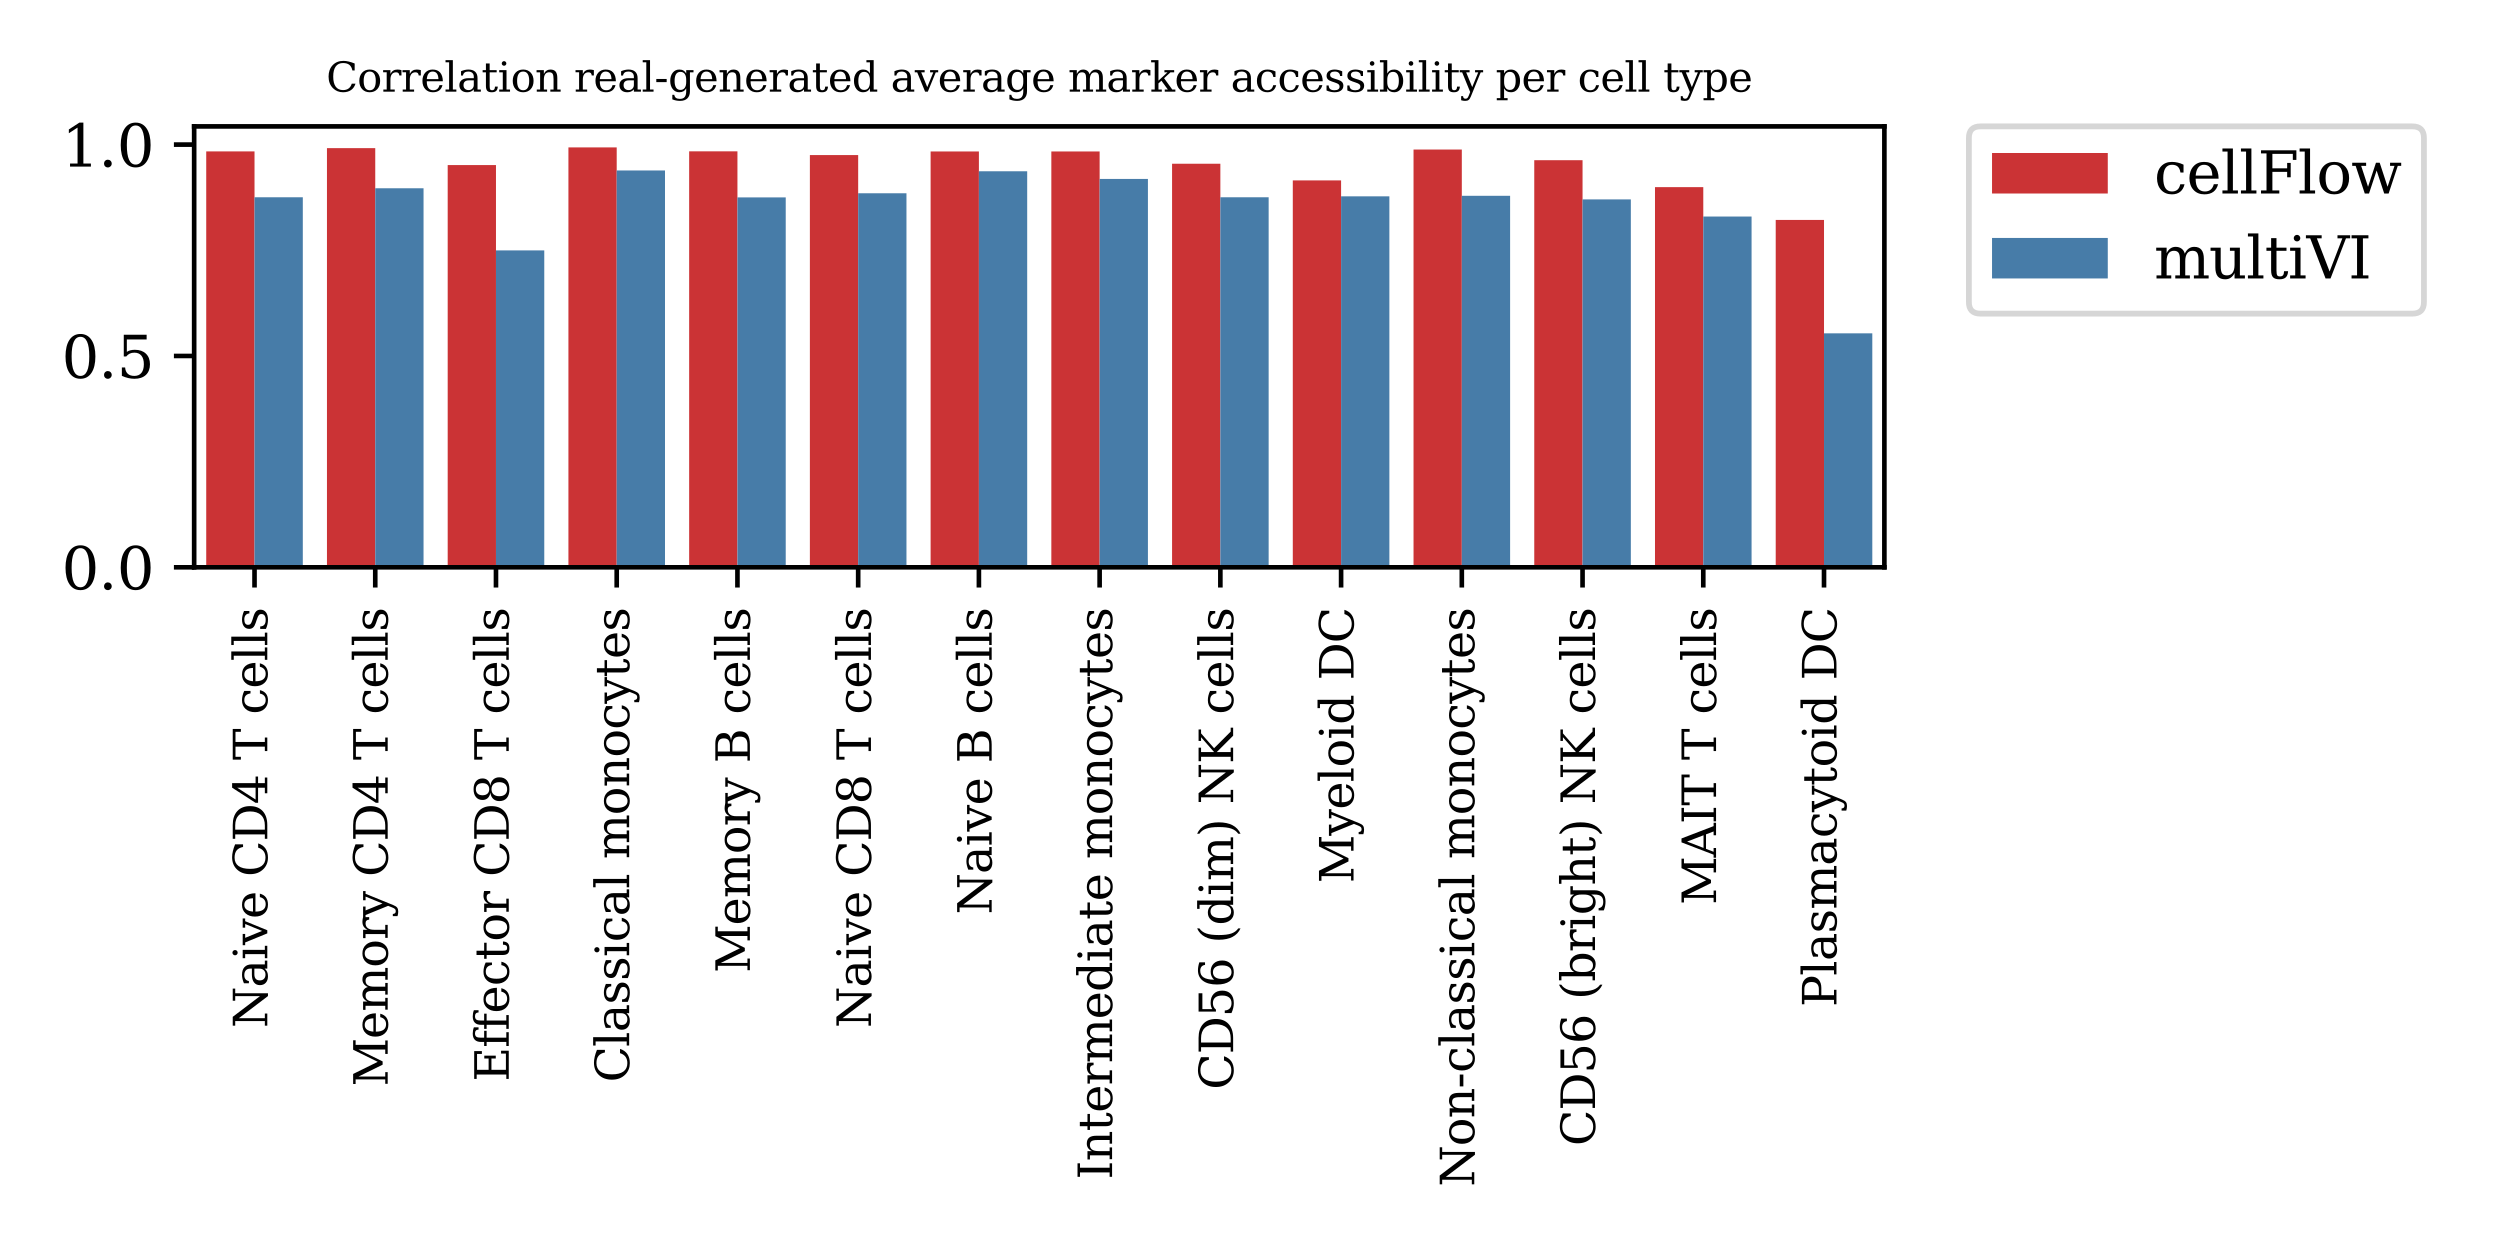 <?xml version="1.0" encoding="utf-8" standalone="no"?>
<!DOCTYPE svg PUBLIC "-//W3C//DTD SVG 1.1//EN"
  "http://www.w3.org/Graphics/SVG/1.1/DTD/svg11.dtd">
<svg xmlns:xlink="http://www.w3.org/1999/xlink" width="432pt" height="216pt" viewBox="0 0 432 216" xmlns="http://www.w3.org/2000/svg" version="1.1">
 <defs>
  <style type="text/css">*{stroke-linejoin: round; stroke-linecap: butt}</style>
 </defs>
 <g id="figure_1">
  <g id="patch_1">
   <path d="M 0 216 
L 432 216 
L 432 0 
L 0 0 
z
" style="fill: #ffffff"/>
  </g>
  <g id="axes_1">
   <g id="patch_2">
    <path d="M 33.55 98.03 
L 325.62 98.03 
L 325.62 21.84 
L 33.55 21.84 
z
" style="fill: #ffffff"/>
   </g>
   <g id="patch_3">
    <path d="M 35.636 98.03 
L 43.981 98.03 
L 43.981 26.163 
L 35.636 26.163 
z
" clip-path="url(#p5b310940ae)" style="fill: #cb3335"/>
   </g>
   <g id="patch_4">
    <path d="M 56.498 98.03 
L 64.843 98.03 
L 64.843 25.597 
L 56.498 25.597 
z
" clip-path="url(#p5b310940ae)" style="fill: #cb3335"/>
   </g>
   <g id="patch_5">
    <path d="M 77.361 98.03 
L 85.705 98.03 
L 85.705 28.521 
L 77.361 28.521 
z
" clip-path="url(#p5b310940ae)" style="fill: #cb3335"/>
   </g>
   <g id="patch_6">
    <path d="M 98.223 98.03 
L 106.567 98.03 
L 106.567 25.468 
L 98.223 25.468 
z
" clip-path="url(#p5b310940ae)" style="fill: #cb3335"/>
   </g>
   <g id="patch_7">
    <path d="M 119.085 98.03 
L 127.43 98.03 
L 127.43 26.153 
L 119.085 26.153 
z
" clip-path="url(#p5b310940ae)" style="fill: #cb3335"/>
   </g>
   <g id="patch_8">
    <path d="M 139.947 98.03 
L 148.292 98.03 
L 148.292 26.8 
L 139.947 26.8 
z
" clip-path="url(#p5b310940ae)" style="fill: #cb3335"/>
   </g>
   <g id="patch_9">
    <path d="M 160.809 98.03 
L 169.154 98.03 
L 169.154 26.169 
L 160.809 26.169 
z
" clip-path="url(#p5b310940ae)" style="fill: #cb3335"/>
   </g>
   <g id="patch_10">
    <path d="M 181.671 98.03 
L 190.016 98.03 
L 190.016 26.168 
L 181.671 26.168 
z
" clip-path="url(#p5b310940ae)" style="fill: #cb3335"/>
   </g>
   <g id="patch_11">
    <path d="M 202.533 98.03 
L 210.878 98.03 
L 210.878 28.289 
L 202.533 28.289 
z
" clip-path="url(#p5b310940ae)" style="fill: #cb3335"/>
   </g>
   <g id="patch_12">
    <path d="M 223.395 98.03 
L 231.74 98.03 
L 231.74 31.175 
L 223.395 31.175 
z
" clip-path="url(#p5b310940ae)" style="fill: #cb3335"/>
   </g>
   <g id="patch_13">
    <path d="M 244.258 98.03 
L 252.602 98.03 
L 252.602 25.842 
L 244.258 25.842 
z
" clip-path="url(#p5b310940ae)" style="fill: #cb3335"/>
   </g>
   <g id="patch_14">
    <path d="M 265.12 98.03 
L 273.465 98.03 
L 273.465 27.681 
L 265.12 27.681 
z
" clip-path="url(#p5b310940ae)" style="fill: #cb3335"/>
   </g>
   <g id="patch_15">
    <path d="M 285.982 98.03 
L 294.327 98.03 
L 294.327 32.331 
L 285.982 32.331 
z
" clip-path="url(#p5b310940ae)" style="fill: #cb3335"/>
   </g>
   <g id="patch_16">
    <path d="M 306.844 98.03 
L 315.189 98.03 
L 315.189 38.001 
L 306.844 38.001 
z
" clip-path="url(#p5b310940ae)" style="fill: #cb3335"/>
   </g>
   <g id="patch_17">
    <path d="M 43.981 98.03 
L 52.326 98.03 
L 52.326 34.09 
L 43.981 34.09 
z
" clip-path="url(#p5b310940ae)" style="fill: #477ca8"/>
   </g>
   <g id="patch_18">
    <path d="M 64.843 98.03 
L 73.188 98.03 
L 73.188 32.53 
L 64.843 32.53 
z
" clip-path="url(#p5b310940ae)" style="fill: #477ca8"/>
   </g>
   <g id="patch_19">
    <path d="M 85.705 98.03 
L 94.05 98.03 
L 94.05 43.267 
L 85.705 43.267 
z
" clip-path="url(#p5b310940ae)" style="fill: #477ca8"/>
   </g>
   <g id="patch_20">
    <path d="M 106.567 98.03 
L 114.912 98.03 
L 114.912 29.453 
L 106.567 29.453 
z
" clip-path="url(#p5b310940ae)" style="fill: #477ca8"/>
   </g>
   <g id="patch_21">
    <path d="M 127.43 98.03 
L 135.774 98.03 
L 135.774 34.111 
L 127.43 34.111 
z
" clip-path="url(#p5b310940ae)" style="fill: #477ca8"/>
   </g>
   <g id="patch_22">
    <path d="M 148.292 98.03 
L 156.637 98.03 
L 156.637 33.401 
L 148.292 33.401 
z
" clip-path="url(#p5b310940ae)" style="fill: #477ca8"/>
   </g>
   <g id="patch_23">
    <path d="M 169.154 98.03 
L 177.499 98.03 
L 177.499 29.591 
L 169.154 29.591 
z
" clip-path="url(#p5b310940ae)" style="fill: #477ca8"/>
   </g>
   <g id="patch_24">
    <path d="M 190.016 98.03 
L 198.361 98.03 
L 198.361 30.915 
L 190.016 30.915 
z
" clip-path="url(#p5b310940ae)" style="fill: #477ca8"/>
   </g>
   <g id="patch_25">
    <path d="M 210.878 98.03 
L 219.223 98.03 
L 219.223 34.092 
L 210.878 34.092 
z
" clip-path="url(#p5b310940ae)" style="fill: #477ca8"/>
   </g>
   <g id="patch_26">
    <path d="M 231.74 98.03 
L 240.085 98.03 
L 240.085 33.928 
L 231.74 33.928 
z
" clip-path="url(#p5b310940ae)" style="fill: #477ca8"/>
   </g>
   <g id="patch_27">
    <path d="M 252.602 98.03 
L 260.947 98.03 
L 260.947 33.83 
L 252.602 33.83 
z
" clip-path="url(#p5b310940ae)" style="fill: #477ca8"/>
   </g>
   <g id="patch_28">
    <path d="M 273.465 98.03 
L 281.81 98.03 
L 281.81 34.456 
L 273.465 34.456 
z
" clip-path="url(#p5b310940ae)" style="fill: #477ca8"/>
   </g>
   <g id="patch_29">
    <path d="M 294.327 98.03 
L 302.672 98.03 
L 302.672 37.416 
L 294.327 37.416 
z
" clip-path="url(#p5b310940ae)" style="fill: #477ca8"/>
   </g>
   <g id="patch_30">
    <path d="M 315.189 98.03 
L 323.534 98.03 
L 323.534 57.601 
L 315.189 57.601 
z
" clip-path="url(#p5b310940ae)" style="fill: #477ca8"/>
   </g>
   <g id="matplotlib.axis_1">
    <g id="xtick_1">
     <g id="line2d_1">
      <defs>
       <path id="mc634059fc8" d="M 0 0 
L 0 3.5 
" style="stroke: #000000; stroke-width: 0.8"/>
      </defs>
      <g>
       <use xlink:href="#mc634059fc8" x="43.981" y="98.03" style="stroke: #000000; stroke-width: 0.8"/>
      </g>
     </g>
     <g id="text_1">
      <!-- Naive CD4 T cells -->
      <g transform="translate(46.189 177.64) rotate(-90) scale(0.08 -0.08)">
       <defs>
        <path id="DejaVuSerif-4e" d="M 313 0 
L 313 331 
L 941 331 
L 941 4331 
L 313 4331 
L 313 4666 
L 1509 4666 
L 4306 984 
L 4306 4331 
L 3681 4331 
L 3681 4666 
L 5319 4666 
L 5319 4331 
L 4691 4331 
L 4691 -91 
L 4313 -91 
L 1325 3841 
L 1325 331 
L 1953 331 
L 1953 0 
L 313 0 
z
" transform="scale(0.016)"/>
        <path id="DejaVuSerif-61" d="M 2547 1044 
L 2547 1747 
L 1806 1747 
Q 1378 1747 1168 1562 
Q 959 1378 959 997 
Q 959 650 1171 447 
Q 1384 244 1747 244 
Q 2106 244 2326 466 
Q 2547 688 2547 1044 
z
M 3122 2075 
L 3122 331 
L 3634 331 
L 3634 0 
L 2547 0 
L 2547 359 
Q 2356 128 2106 18 
Q 1856 -91 1522 -91 
Q 969 -91 644 203 
Q 319 497 319 997 
Q 319 1513 691 1797 
Q 1063 2081 1741 2081 
L 2547 2081 
L 2547 2309 
Q 2547 2688 2317 2895 
Q 2088 3103 1672 3103 
Q 1328 3103 1125 2947 
Q 922 2791 872 2484 
L 575 2484 
L 575 3156 
Q 875 3284 1158 3348 
Q 1441 3413 1709 3413 
Q 2400 3413 2761 3070 
Q 3122 2728 3122 2075 
z
" transform="scale(0.016)"/>
        <path id="DejaVuSerif-69" d="M 622 4353 
Q 622 4497 726 4603 
Q 831 4709 978 4709 
Q 1122 4709 1226 4603 
Q 1331 4497 1331 4353 
Q 1331 4206 1228 4103 
Q 1125 4000 978 4000 
Q 831 4000 726 4103 
Q 622 4206 622 4353 
z
M 1356 331 
L 1900 331 
L 1900 0 
L 231 0 
L 231 331 
L 781 331 
L 781 2988 
L 231 2988 
L 231 3322 
L 1356 3322 
L 1356 331 
z
" transform="scale(0.016)"/>
        <path id="DejaVuSerif-76" d="M 1581 0 
L 359 2988 
L -19 2988 
L -19 3322 
L 1509 3322 
L 1509 2988 
L 978 2988 
L 1913 703 
L 2847 2988 
L 2350 2988 
L 2350 3322 
L 3597 3322 
L 3597 2988 
L 3225 2988 
L 2003 0 
L 1581 0 
z
" transform="scale(0.016)"/>
        <path id="DejaVuSerif-65" d="M 3469 1600 
L 991 1600 
L 991 1575 
Q 991 903 1244 561 
Q 1497 219 1991 219 
Q 2369 219 2611 417 
Q 2853 616 2950 1006 
L 3413 1006 
Q 3275 459 2904 184 
Q 2534 -91 1931 -91 
Q 1203 -91 761 389 
Q 319 869 319 1663 
Q 319 2450 753 2931 
Q 1188 3413 1894 3413 
Q 2647 3413 3050 2948 
Q 3453 2484 3469 1600 
z
M 2791 1931 
Q 2772 2513 2545 2808 
Q 2319 3103 1894 3103 
Q 1497 3103 1269 2806 
Q 1041 2509 991 1931 
L 2791 1931 
z
" transform="scale(0.016)"/>
        <path id="DejaVuSerif-20" transform="scale(0.016)"/>
        <path id="DejaVuSerif-43" d="M 4513 1234 
Q 4306 581 3820 245 
Q 3334 -91 2591 -91 
Q 2134 -91 1743 65 
Q 1353 222 1050 525 
Q 700 875 529 1320 
Q 359 1766 359 2328 
Q 359 3416 987 4083 
Q 1616 4750 2644 4750 
Q 3025 4750 3456 4650 
Q 3888 4550 4384 4347 
L 4384 3272 
L 4031 3272 
Q 3916 3859 3567 4137 
Q 3219 4416 2591 4416 
Q 1844 4416 1459 3886 
Q 1075 3356 1075 2328 
Q 1075 1303 1459 773 
Q 1844 244 2591 244 
Q 3113 244 3450 492 
Q 3788 741 3938 1234 
L 4513 1234 
z
" transform="scale(0.016)"/>
        <path id="DejaVuSerif-44" d="M 1581 331 
L 2163 331 
Q 3072 331 3558 850 
Q 4044 1369 4044 2338 
Q 4044 3306 3559 3818 
Q 3075 4331 2163 4331 
L 1581 4331 
L 1581 331 
z
M 353 0 
L 353 331 
L 947 331 
L 947 4331 
L 353 4331 
L 353 4666 
L 2209 4666 
Q 3416 4666 4089 4050 
Q 4763 3434 4763 2338 
Q 4763 1238 4088 619 
Q 3413 0 2209 0 
L 353 0 
z
" transform="scale(0.016)"/>
        <path id="DejaVuSerif-34" d="M 2234 1581 
L 2234 4063 
L 641 1581 
L 2234 1581 
z
M 3609 0 
L 1484 0 
L 1484 331 
L 2234 331 
L 2234 1247 
L 197 1247 
L 197 1588 
L 2241 4750 
L 2859 4750 
L 2859 1581 
L 3750 1581 
L 3750 1247 
L 2859 1247 
L 2859 331 
L 3609 331 
L 3609 0 
z
" transform="scale(0.016)"/>
        <path id="DejaVuSerif-54" d="M 1222 0 
L 1222 331 
L 1819 331 
L 1819 4294 
L 447 4294 
L 447 3566 
L 63 3566 
L 63 4666 
L 4206 4666 
L 4206 3566 
L 3822 3566 
L 3822 4294 
L 2450 4294 
L 2450 331 
L 3047 331 
L 3047 0 
L 1222 0 
z
" transform="scale(0.016)"/>
        <path id="DejaVuSerif-63" d="M 3291 997 
Q 3169 466 2822 187 
Q 2475 -91 1925 -91 
Q 1200 -91 759 389 
Q 319 869 319 1663 
Q 319 2459 759 2936 
Q 1200 3413 1925 3413 
Q 2241 3413 2553 3339 
Q 2866 3266 3181 3116 
L 3181 2266 
L 2847 2266 
Q 2781 2703 2561 2903 
Q 2341 3103 1931 3103 
Q 1466 3103 1228 2742 
Q 991 2381 991 1663 
Q 991 944 1227 581 
Q 1463 219 1931 219 
Q 2303 219 2525 412 
Q 2747 606 2828 997 
L 3291 997 
z
" transform="scale(0.016)"/>
        <path id="DejaVuSerif-6c" d="M 1313 331 
L 1856 331 
L 1856 0 
L 184 0 
L 184 331 
L 738 331 
L 738 4531 
L 184 4531 
L 184 4863 
L 1313 4863 
L 1313 331 
z
" transform="scale(0.016)"/>
        <path id="DejaVuSerif-73" d="M 359 184 
L 359 959 
L 691 959 
Q 703 588 923 403 
Q 1144 219 1575 219 
Q 1963 219 2166 364 
Q 2369 509 2369 788 
Q 2369 1006 2220 1140 
Q 2072 1275 1594 1428 
L 1178 1569 
Q 750 1706 558 1912 
Q 366 2119 366 2438 
Q 366 2894 700 3153 
Q 1034 3413 1625 3413 
Q 1888 3413 2178 3344 
Q 2469 3275 2778 3144 
L 2778 2419 
L 2447 2419 
Q 2434 2741 2221 2922 
Q 2009 3103 1644 3103 
Q 1281 3103 1095 2975 
Q 909 2847 909 2591 
Q 909 2381 1050 2254 
Q 1191 2128 1613 1997 
L 2069 1856 
Q 2541 1709 2748 1489 
Q 2956 1269 2956 922 
Q 2956 450 2595 179 
Q 2234 -91 1600 -91 
Q 1278 -91 972 -22 
Q 666 47 359 184 
z
" transform="scale(0.016)"/>
       </defs>
       <use xlink:href="#DejaVuSerif-4e"/>
       <use xlink:href="#DejaVuSerif-61" x="87.5"/>
       <use xlink:href="#DejaVuSerif-69" x="147.119"/>
       <use xlink:href="#DejaVuSerif-76" x="179.102"/>
       <use xlink:href="#DejaVuSerif-65" x="235.596"/>
       <use xlink:href="#DejaVuSerif-20" x="294.775"/>
       <use xlink:href="#DejaVuSerif-43" x="326.562"/>
       <use xlink:href="#DejaVuSerif-44" x="403.076"/>
       <use xlink:href="#DejaVuSerif-34" x="483.252"/>
       <use xlink:href="#DejaVuSerif-20" x="546.875"/>
       <use xlink:href="#DejaVuSerif-54" x="578.662"/>
       <use xlink:href="#DejaVuSerif-20" x="645.361"/>
       <use xlink:href="#DejaVuSerif-63" x="677.148"/>
       <use xlink:href="#DejaVuSerif-65" x="733.154"/>
       <use xlink:href="#DejaVuSerif-6c" x="792.334"/>
       <use xlink:href="#DejaVuSerif-6c" x="824.316"/>
       <use xlink:href="#DejaVuSerif-73" x="856.299"/>
      </g>
     </g>
    </g>
    <g id="xtick_2">
     <g id="line2d_2">
      <g>
       <use xlink:href="#mc634059fc8" x="64.843" y="98.03" style="stroke: #000000; stroke-width: 0.8"/>
      </g>
     </g>
     <g id="text_2">
      <!-- Memory CD4 T cells -->
      <g transform="translate(66.994 187.729) rotate(-90) scale(0.08 -0.08)">
       <defs>
        <path id="DejaVuSerif-4d" d="M 353 0 
L 353 331 
L 947 331 
L 947 4331 
L 319 4331 
L 319 4666 
L 1678 4666 
L 3316 1344 
L 4953 4666 
L 6228 4666 
L 6228 4331 
L 5606 4331 
L 5606 331 
L 6203 331 
L 6203 0 
L 4378 0 
L 4378 331 
L 4972 331 
L 4972 3938 
L 3372 684 
L 2931 684 
L 1331 3938 
L 1331 331 
L 1925 331 
L 1925 0 
L 353 0 
z
" transform="scale(0.016)"/>
        <path id="DejaVuSerif-6d" d="M 3316 2675 
Q 3481 3041 3739 3227 
Q 3997 3413 4341 3413 
Q 4863 3413 5119 3089 
Q 5375 2766 5375 2113 
L 5375 331 
L 5894 331 
L 5894 0 
L 4300 0 
L 4300 331 
L 4800 331 
L 4800 2047 
Q 4800 2556 4650 2772 
Q 4500 2988 4153 2988 
Q 3769 2988 3567 2697 
Q 3366 2406 3366 1850 
L 3366 331 
L 3866 331 
L 3866 0 
L 2291 0 
L 2291 331 
L 2791 331 
L 2791 2069 
Q 2791 2566 2641 2777 
Q 2491 2988 2144 2988 
Q 1759 2988 1557 2697 
Q 1356 2406 1356 1850 
L 1356 331 
L 1856 331 
L 1856 0 
L 263 0 
L 263 331 
L 781 331 
L 781 2994 
L 231 2994 
L 231 3322 
L 1356 3322 
L 1356 2731 
Q 1516 3063 1762 3238 
Q 2009 3413 2322 3413 
Q 2709 3413 2968 3220 
Q 3228 3028 3316 2675 
z
" transform="scale(0.016)"/>
        <path id="DejaVuSerif-6f" d="M 1925 219 
Q 2388 219 2623 584 
Q 2859 950 2859 1663 
Q 2859 2375 2623 2739 
Q 2388 3103 1925 3103 
Q 1463 3103 1227 2739 
Q 991 2375 991 1663 
Q 991 950 1228 584 
Q 1466 219 1925 219 
z
M 1925 -91 
Q 1200 -91 759 389 
Q 319 869 319 1663 
Q 319 2456 758 2934 
Q 1197 3413 1925 3413 
Q 2653 3413 3092 2934 
Q 3531 2456 3531 1663 
Q 3531 869 3092 389 
Q 2653 -91 1925 -91 
z
" transform="scale(0.016)"/>
        <path id="DejaVuSerif-72" d="M 3059 3328 
L 3059 2497 
L 2728 2497 
Q 2713 2744 2591 2866 
Q 2469 2988 2234 2988 
Q 1809 2988 1582 2694 
Q 1356 2400 1356 1850 
L 1356 331 
L 2022 331 
L 2022 0 
L 263 0 
L 263 331 
L 781 331 
L 781 2994 
L 231 2994 
L 231 3322 
L 1356 3322 
L 1356 2731 
Q 1525 3078 1790 3245 
Q 2056 3413 2438 3413 
Q 2578 3413 2733 3391 
Q 2888 3369 3059 3328 
z
" transform="scale(0.016)"/>
        <path id="DejaVuSerif-79" d="M 1381 -609 
L 1600 -56 
L 359 2988 
L -19 2988 
L -19 3322 
L 1509 3322 
L 1509 2988 
L 978 2988 
L 1913 703 
L 2847 2988 
L 2350 2988 
L 2350 3322 
L 3597 3322 
L 3597 2988 
L 3225 2988 
L 1703 -750 
Q 1547 -1138 1356 -1280 
Q 1166 -1422 819 -1422 
Q 672 -1422 517 -1397 
Q 363 -1372 206 -1325 
L 206 -691 
L 500 -691 
Q 519 -903 608 -995 
Q 697 -1088 884 -1088 
Q 1056 -1088 1161 -992 
Q 1266 -897 1381 -609 
z
" transform="scale(0.016)"/>
       </defs>
       <use xlink:href="#DejaVuSerif-4d"/>
       <use xlink:href="#DejaVuSerif-65" x="102.393"/>
       <use xlink:href="#DejaVuSerif-6d" x="161.572"/>
       <use xlink:href="#DejaVuSerif-6f" x="256.396"/>
       <use xlink:href="#DejaVuSerif-72" x="316.602"/>
       <use xlink:href="#DejaVuSerif-79" x="364.404"/>
       <use xlink:href="#DejaVuSerif-20" x="420.898"/>
       <use xlink:href="#DejaVuSerif-43" x="452.686"/>
       <use xlink:href="#DejaVuSerif-44" x="529.199"/>
       <use xlink:href="#DejaVuSerif-34" x="609.375"/>
       <use xlink:href="#DejaVuSerif-20" x="672.998"/>
       <use xlink:href="#DejaVuSerif-54" x="704.785"/>
       <use xlink:href="#DejaVuSerif-20" x="771.484"/>
       <use xlink:href="#DejaVuSerif-63" x="803.271"/>
       <use xlink:href="#DejaVuSerif-65" x="859.277"/>
       <use xlink:href="#DejaVuSerif-6c" x="918.457"/>
       <use xlink:href="#DejaVuSerif-6c" x="950.439"/>
       <use xlink:href="#DejaVuSerif-73" x="982.422"/>
      </g>
     </g>
    </g>
    <g id="xtick_3">
     <g id="line2d_3">
      <g>
       <use xlink:href="#mc634059fc8" x="85.705" y="98.03" style="stroke: #000000; stroke-width: 0.8"/>
      </g>
     </g>
     <g id="text_3">
      <!-- Effector CD8 T cells -->
      <g transform="translate(87.913 186.889) rotate(-90) scale(0.08 -0.08)">
       <defs>
        <path id="DejaVuSerif-45" d="M 353 0 
L 353 331 
L 947 331 
L 947 4331 
L 353 4331 
L 353 4666 
L 4109 4666 
L 4109 3628 
L 3725 3628 
L 3725 4281 
L 1581 4281 
L 1581 2719 
L 3109 2719 
L 3109 3303 
L 3494 3303 
L 3494 1753 
L 3109 1753 
L 3109 2338 
L 1581 2338 
L 1581 384 
L 3775 384 
L 3775 1038 
L 4159 1038 
L 4159 0 
L 353 0 
z
" transform="scale(0.016)"/>
        <path id="DejaVuSerif-66" d="M 2753 4078 
L 2450 4078 
Q 2447 4313 2317 4434 
Q 2188 4556 1941 4556 
Q 1619 4556 1487 4379 
Q 1356 4203 1356 3750 
L 1356 3322 
L 2284 3322 
L 2284 2988 
L 1356 2988 
L 1356 331 
L 2094 331 
L 2094 0 
L 231 0 
L 231 331 
L 781 331 
L 781 2988 
L 231 2988 
L 231 3322 
L 781 3322 
L 781 3738 
Q 781 4294 1070 4578 
Q 1359 4863 1919 4863 
Q 2128 4863 2337 4825 
Q 2547 4788 2753 4709 
L 2753 4078 
z
" transform="scale(0.016)"/>
        <path id="DejaVuSerif-74" d="M 691 2988 
L 184 2988 
L 184 3322 
L 691 3322 
L 691 4353 
L 1269 4353 
L 1269 3322 
L 2350 3322 
L 2350 2988 
L 1269 2988 
L 1269 878 
Q 1269 456 1350 337 
Q 1431 219 1650 219 
Q 1875 219 1978 351 
Q 2081 484 2088 781 
L 2522 781 
Q 2497 328 2275 118 
Q 2053 -91 1600 -91 
Q 1103 -91 897 129 
Q 691 350 691 878 
L 691 2988 
z
" transform="scale(0.016)"/>
        <path id="DejaVuSerif-38" d="M 2981 1275 
Q 2981 1775 2732 2051 
Q 2484 2328 2034 2328 
Q 1584 2328 1336 2051 
Q 1088 1775 1088 1275 
Q 1088 772 1336 495 
Q 1584 219 2034 219 
Q 2484 219 2732 495 
Q 2981 772 2981 1275 
z
M 2853 3541 
Q 2853 3966 2637 4203 
Q 2422 4441 2034 4441 
Q 1650 4441 1433 4203 
Q 1216 3966 1216 3541 
Q 1216 3113 1433 2875 
Q 1650 2638 2034 2638 
Q 2422 2638 2637 2875 
Q 2853 3113 2853 3541 
z
M 2516 2484 
Q 3047 2413 3344 2092 
Q 3641 1772 3641 1275 
Q 3641 619 3225 264 
Q 2809 -91 2034 -91 
Q 1263 -91 845 264 
Q 428 619 428 1275 
Q 428 1772 725 2092 
Q 1022 2413 1556 2484 
Q 1084 2569 832 2842 
Q 581 3116 581 3541 
Q 581 4103 968 4426 
Q 1356 4750 2034 4750 
Q 2713 4750 3100 4426 
Q 3488 4103 3488 3541 
Q 3488 3116 3236 2842 
Q 2984 2569 2516 2484 
z
" transform="scale(0.016)"/>
       </defs>
       <use xlink:href="#DejaVuSerif-45"/>
       <use xlink:href="#DejaVuSerif-66" x="72.998"/>
       <use xlink:href="#DejaVuSerif-66" x="110.01"/>
       <use xlink:href="#DejaVuSerif-65" x="147.021"/>
       <use xlink:href="#DejaVuSerif-63" x="206.201"/>
       <use xlink:href="#DejaVuSerif-74" x="262.207"/>
       <use xlink:href="#DejaVuSerif-6f" x="302.393"/>
       <use xlink:href="#DejaVuSerif-72" x="362.598"/>
       <use xlink:href="#DejaVuSerif-20" x="410.4"/>
       <use xlink:href="#DejaVuSerif-43" x="442.188"/>
       <use xlink:href="#DejaVuSerif-44" x="518.701"/>
       <use xlink:href="#DejaVuSerif-38" x="598.877"/>
       <use xlink:href="#DejaVuSerif-20" x="662.5"/>
       <use xlink:href="#DejaVuSerif-54" x="694.287"/>
       <use xlink:href="#DejaVuSerif-20" x="760.986"/>
       <use xlink:href="#DejaVuSerif-63" x="792.773"/>
       <use xlink:href="#DejaVuSerif-65" x="848.779"/>
       <use xlink:href="#DejaVuSerif-6c" x="907.959"/>
       <use xlink:href="#DejaVuSerif-6c" x="939.941"/>
       <use xlink:href="#DejaVuSerif-73" x="971.924"/>
      </g>
     </g>
    </g>
    <g id="xtick_4">
     <g id="line2d_4">
      <g>
       <use xlink:href="#mc634059fc8" x="106.567" y="98.03" style="stroke: #000000; stroke-width: 0.8"/>
      </g>
     </g>
     <g id="text_4">
      <!-- Classical monocytes -->
      <g transform="translate(108.718 187.026) rotate(-90) scale(0.08 -0.08)">
       <defs>
        <path id="DejaVuSerif-6e" d="M 263 0 
L 263 331 
L 781 331 
L 781 2988 
L 231 2988 
L 231 3322 
L 1356 3322 
L 1356 2731 
Q 1516 3069 1770 3241 
Q 2025 3413 2363 3413 
Q 2913 3413 3172 3097 
Q 3431 2781 3431 2113 
L 3431 331 
L 3944 331 
L 3944 0 
L 2356 0 
L 2356 331 
L 2853 331 
L 2853 1931 
Q 2853 2541 2703 2767 
Q 2553 2994 2175 2994 
Q 1775 2994 1565 2701 
Q 1356 2409 1356 1850 
L 1356 331 
L 1856 331 
L 1856 0 
L 263 0 
z
" transform="scale(0.016)"/>
       </defs>
       <use xlink:href="#DejaVuSerif-43"/>
       <use xlink:href="#DejaVuSerif-6c" x="76.514"/>
       <use xlink:href="#DejaVuSerif-61" x="108.496"/>
       <use xlink:href="#DejaVuSerif-73" x="168.115"/>
       <use xlink:href="#DejaVuSerif-73" x="219.434"/>
       <use xlink:href="#DejaVuSerif-69" x="270.752"/>
       <use xlink:href="#DejaVuSerif-63" x="302.734"/>
       <use xlink:href="#DejaVuSerif-61" x="358.74"/>
       <use xlink:href="#DejaVuSerif-6c" x="418.359"/>
       <use xlink:href="#DejaVuSerif-20" x="450.342"/>
       <use xlink:href="#DejaVuSerif-6d" x="482.129"/>
       <use xlink:href="#DejaVuSerif-6f" x="576.953"/>
       <use xlink:href="#DejaVuSerif-6e" x="637.158"/>
       <use xlink:href="#DejaVuSerif-6f" x="701.562"/>
       <use xlink:href="#DejaVuSerif-63" x="761.768"/>
       <use xlink:href="#DejaVuSerif-79" x="817.773"/>
       <use xlink:href="#DejaVuSerif-74" x="874.268"/>
       <use xlink:href="#DejaVuSerif-65" x="914.453"/>
       <use xlink:href="#DejaVuSerif-73" x="973.633"/>
      </g>
     </g>
    </g>
    <g id="xtick_5">
     <g id="line2d_5">
      <g>
       <use xlink:href="#mc634059fc8" x="127.43" y="98.03" style="stroke: #000000; stroke-width: 0.8"/>
      </g>
     </g>
     <g id="text_5">
      <!-- Memory B cells -->
      <g transform="translate(129.58 168.104) rotate(-90) scale(0.08 -0.08)">
       <defs>
        <path id="DejaVuSerif-42" d="M 1581 331 
L 2516 331 
Q 3078 331 3337 575 
Q 3597 819 3597 1350 
Q 3597 1878 3339 2120 
Q 3081 2363 2516 2363 
L 1581 2363 
L 1581 331 
z
M 1581 2694 
L 2375 2694 
Q 2888 2694 3123 2891 
Q 3359 3088 3359 3513 
Q 3359 3941 3123 4136 
Q 2888 4331 2375 4331 
L 1581 4331 
L 1581 2694 
z
M 353 0 
L 353 331 
L 947 331 
L 947 4331 
L 353 4331 
L 353 4666 
L 2656 4666 
Q 3363 4666 3720 4377 
Q 4078 4088 4078 3513 
Q 4078 3097 3829 2850 
Q 3581 2603 3103 2547 
Q 3697 2472 4005 2167 
Q 4313 1863 4313 1350 
Q 4313 656 3875 328 
Q 3438 0 2509 0 
L 353 0 
z
" transform="scale(0.016)"/>
       </defs>
       <use xlink:href="#DejaVuSerif-4d"/>
       <use xlink:href="#DejaVuSerif-65" x="102.393"/>
       <use xlink:href="#DejaVuSerif-6d" x="161.572"/>
       <use xlink:href="#DejaVuSerif-6f" x="256.396"/>
       <use xlink:href="#DejaVuSerif-72" x="316.602"/>
       <use xlink:href="#DejaVuSerif-79" x="364.404"/>
       <use xlink:href="#DejaVuSerif-20" x="420.898"/>
       <use xlink:href="#DejaVuSerif-42" x="452.686"/>
       <use xlink:href="#DejaVuSerif-20" x="526.172"/>
       <use xlink:href="#DejaVuSerif-63" x="557.959"/>
       <use xlink:href="#DejaVuSerif-65" x="613.965"/>
       <use xlink:href="#DejaVuSerif-6c" x="673.145"/>
       <use xlink:href="#DejaVuSerif-6c" x="705.127"/>
       <use xlink:href="#DejaVuSerif-73" x="737.109"/>
      </g>
     </g>
    </g>
    <g id="xtick_6">
     <g id="line2d_6">
      <g>
       <use xlink:href="#mc634059fc8" x="148.292" y="98.03" style="stroke: #000000; stroke-width: 0.8"/>
      </g>
     </g>
     <g id="text_6">
      <!-- Naive CD8 T cells -->
      <g transform="translate(150.499 177.64) rotate(-90) scale(0.08 -0.08)">
       <use xlink:href="#DejaVuSerif-4e"/>
       <use xlink:href="#DejaVuSerif-61" x="87.5"/>
       <use xlink:href="#DejaVuSerif-69" x="147.119"/>
       <use xlink:href="#DejaVuSerif-76" x="179.102"/>
       <use xlink:href="#DejaVuSerif-65" x="235.596"/>
       <use xlink:href="#DejaVuSerif-20" x="294.775"/>
       <use xlink:href="#DejaVuSerif-43" x="326.562"/>
       <use xlink:href="#DejaVuSerif-44" x="403.076"/>
       <use xlink:href="#DejaVuSerif-38" x="483.252"/>
       <use xlink:href="#DejaVuSerif-20" x="546.875"/>
       <use xlink:href="#DejaVuSerif-54" x="578.662"/>
       <use xlink:href="#DejaVuSerif-20" x="645.361"/>
       <use xlink:href="#DejaVuSerif-63" x="677.148"/>
       <use xlink:href="#DejaVuSerif-65" x="733.154"/>
       <use xlink:href="#DejaVuSerif-6c" x="792.334"/>
       <use xlink:href="#DejaVuSerif-6c" x="824.316"/>
       <use xlink:href="#DejaVuSerif-73" x="856.299"/>
      </g>
     </g>
    </g>
    <g id="xtick_7">
     <g id="line2d_7">
      <g>
       <use xlink:href="#mc634059fc8" x="169.154" y="98.03" style="stroke: #000000; stroke-width: 0.8"/>
      </g>
     </g>
     <g id="text_7">
      <!-- Naive B cells -->
      <g transform="translate(171.361 158.015) rotate(-90) scale(0.08 -0.08)">
       <use xlink:href="#DejaVuSerif-4e"/>
       <use xlink:href="#DejaVuSerif-61" x="87.5"/>
       <use xlink:href="#DejaVuSerif-69" x="147.119"/>
       <use xlink:href="#DejaVuSerif-76" x="179.102"/>
       <use xlink:href="#DejaVuSerif-65" x="235.596"/>
       <use xlink:href="#DejaVuSerif-20" x="294.775"/>
       <use xlink:href="#DejaVuSerif-42" x="326.562"/>
       <use xlink:href="#DejaVuSerif-20" x="400.049"/>
       <use xlink:href="#DejaVuSerif-63" x="431.836"/>
       <use xlink:href="#DejaVuSerif-65" x="487.842"/>
       <use xlink:href="#DejaVuSerif-6c" x="547.021"/>
       <use xlink:href="#DejaVuSerif-6c" x="579.004"/>
       <use xlink:href="#DejaVuSerif-73" x="610.986"/>
      </g>
     </g>
    </g>
    <g id="xtick_8">
     <g id="line2d_8">
      <g>
       <use xlink:href="#mc634059fc8" x="190.016" y="98.03" style="stroke: #000000; stroke-width: 0.8"/>
      </g>
     </g>
     <g id="text_8">
      <!-- Intermediate monocytes -->
      <g transform="translate(192.167 203.806) rotate(-90) scale(0.08 -0.08)">
       <defs>
        <path id="DejaVuSerif-49" d="M 1581 331 
L 2175 331 
L 2175 0 
L 353 0 
L 353 331 
L 947 331 
L 947 4331 
L 353 4331 
L 353 4666 
L 2175 4666 
L 2175 4331 
L 1581 4331 
L 1581 331 
z
" transform="scale(0.016)"/>
        <path id="DejaVuSerif-64" d="M 3359 331 
L 3909 331 
L 3909 0 
L 2784 0 
L 2784 519 
Q 2616 206 2355 57 
Q 2094 -91 1709 -91 
Q 1097 -91 708 395 
Q 319 881 319 1663 
Q 319 2444 706 2928 
Q 1094 3413 1709 3413 
Q 2094 3413 2355 3264 
Q 2616 3116 2784 2803 
L 2784 4531 
L 2241 4531 
L 2241 4863 
L 3359 4863 
L 3359 331 
z
M 2784 1497 
L 2784 1825 
Q 2784 2422 2554 2737 
Q 2325 3053 1888 3053 
Q 1444 3053 1217 2703 
Q 991 2353 991 1663 
Q 991 975 1217 622 
Q 1444 269 1888 269 
Q 2325 269 2554 583 
Q 2784 897 2784 1497 
z
" transform="scale(0.016)"/>
       </defs>
       <use xlink:href="#DejaVuSerif-49"/>
       <use xlink:href="#DejaVuSerif-6e" x="39.502"/>
       <use xlink:href="#DejaVuSerif-74" x="103.906"/>
       <use xlink:href="#DejaVuSerif-65" x="144.092"/>
       <use xlink:href="#DejaVuSerif-72" x="203.271"/>
       <use xlink:href="#DejaVuSerif-6d" x="251.074"/>
       <use xlink:href="#DejaVuSerif-65" x="345.898"/>
       <use xlink:href="#DejaVuSerif-64" x="405.078"/>
       <use xlink:href="#DejaVuSerif-69" x="469.092"/>
       <use xlink:href="#DejaVuSerif-61" x="501.074"/>
       <use xlink:href="#DejaVuSerif-74" x="560.693"/>
       <use xlink:href="#DejaVuSerif-65" x="600.879"/>
       <use xlink:href="#DejaVuSerif-20" x="660.059"/>
       <use xlink:href="#DejaVuSerif-6d" x="691.846"/>
       <use xlink:href="#DejaVuSerif-6f" x="786.67"/>
       <use xlink:href="#DejaVuSerif-6e" x="846.875"/>
       <use xlink:href="#DejaVuSerif-6f" x="911.279"/>
       <use xlink:href="#DejaVuSerif-63" x="971.484"/>
       <use xlink:href="#DejaVuSerif-79" x="1027.49"/>
       <use xlink:href="#DejaVuSerif-74" x="1083.984"/>
       <use xlink:href="#DejaVuSerif-65" x="1124.17"/>
       <use xlink:href="#DejaVuSerif-73" x="1183.35"/>
      </g>
     </g>
    </g>
    <g id="xtick_9">
     <g id="line2d_9">
      <g>
       <use xlink:href="#mc634059fc8" x="210.878" y="98.03" style="stroke: #000000; stroke-width: 0.8"/>
      </g>
     </g>
     <g id="text_9">
      <!-- CD56 (dim) NK cells -->
      <g transform="translate(213.086 188.295) rotate(-90) scale(0.08 -0.08)">
       <defs>
        <path id="DejaVuSerif-35" d="M 3219 4666 
L 3219 4153 
L 1081 4153 
L 1081 2816 
Q 1244 2928 1461 2984 
Q 1678 3041 1947 3041 
Q 2703 3041 3140 2622 
Q 3578 2203 3578 1478 
Q 3578 738 3136 323 
Q 2694 -91 1894 -91 
Q 1572 -91 1234 -12 
Q 897 66 544 225 
L 544 1131 
L 897 1131 
Q 925 688 1179 453 
Q 1434 219 1894 219 
Q 2388 219 2653 544 
Q 2919 869 2919 1478 
Q 2919 2084 2655 2407 
Q 2391 2731 1894 2731 
Q 1613 2731 1398 2631 
Q 1184 2531 1019 2322 
L 750 2322 
L 750 4666 
L 3219 4666 
z
" transform="scale(0.016)"/>
        <path id="DejaVuSerif-36" d="M 2094 219 
Q 2534 219 2771 542 
Q 3009 866 3009 1472 
Q 3009 2078 2771 2401 
Q 2534 2725 2094 2725 
Q 1647 2725 1412 2412 
Q 1178 2100 1178 1509 
Q 1178 888 1415 553 
Q 1653 219 2094 219 
z
M 1075 2569 
Q 1288 2803 1556 2918 
Q 1825 3034 2163 3034 
Q 2859 3034 3264 2615 
Q 3669 2197 3669 1472 
Q 3669 763 3233 336 
Q 2797 -91 2069 -91 
Q 1278 -91 853 498 
Q 428 1088 428 2181 
Q 428 3406 931 4078 
Q 1434 4750 2350 4750 
Q 2597 4750 2869 4703 
Q 3141 4656 3425 4563 
L 3425 3794 
L 3072 3794 
Q 3034 4109 2831 4275 
Q 2628 4441 2284 4441 
Q 1678 4441 1381 3981 
Q 1084 3522 1075 2569 
z
" transform="scale(0.016)"/>
        <path id="DejaVuSerif-28" d="M 2041 -997 
Q 1281 -656 893 83 
Q 506 822 506 1931 
Q 506 3044 893 3783 
Q 1281 4522 2041 4863 
L 2041 4556 
Q 1559 4225 1350 3623 
Q 1141 3022 1141 1931 
Q 1141 844 1350 242 
Q 1559 -359 2041 -691 
L 2041 -997 
z
" transform="scale(0.016)"/>
        <path id="DejaVuSerif-29" d="M 453 -997 
L 453 -691 
Q 934 -359 1145 242 
Q 1356 844 1356 1931 
Q 1356 3022 1145 3623 
Q 934 4225 453 4556 
L 453 4863 
Q 1216 4522 1603 3783 
Q 1991 3044 1991 1931 
Q 1991 822 1603 83 
Q 1216 -656 453 -997 
z
" transform="scale(0.016)"/>
        <path id="DejaVuSerif-4b" d="M 353 0 
L 353 331 
L 947 331 
L 947 4331 
L 353 4331 
L 353 4666 
L 2175 4666 
L 2175 4331 
L 1581 4331 
L 1581 2566 
L 3591 4331 
L 3084 4331 
L 3084 4666 
L 4634 4666 
L 4634 4331 
L 4109 4331 
L 2106 2572 
L 4347 331 
L 4878 331 
L 4878 0 
L 3794 0 
L 1581 2216 
L 1581 331 
L 2175 331 
L 2175 0 
L 353 0 
z
" transform="scale(0.016)"/>
       </defs>
       <use xlink:href="#DejaVuSerif-43"/>
       <use xlink:href="#DejaVuSerif-44" x="76.514"/>
       <use xlink:href="#DejaVuSerif-35" x="156.689"/>
       <use xlink:href="#DejaVuSerif-36" x="220.312"/>
       <use xlink:href="#DejaVuSerif-20" x="283.936"/>
       <use xlink:href="#DejaVuSerif-28" x="315.723"/>
       <use xlink:href="#DejaVuSerif-64" x="354.736"/>
       <use xlink:href="#DejaVuSerif-69" x="418.75"/>
       <use xlink:href="#DejaVuSerif-6d" x="450.732"/>
       <use xlink:href="#DejaVuSerif-29" x="545.557"/>
       <use xlink:href="#DejaVuSerif-20" x="584.57"/>
       <use xlink:href="#DejaVuSerif-4e" x="616.357"/>
       <use xlink:href="#DejaVuSerif-4b" x="703.857"/>
       <use xlink:href="#DejaVuSerif-20" x="778.564"/>
       <use xlink:href="#DejaVuSerif-63" x="810.352"/>
       <use xlink:href="#DejaVuSerif-65" x="866.357"/>
       <use xlink:href="#DejaVuSerif-6c" x="925.537"/>
       <use xlink:href="#DejaVuSerif-6c" x="957.52"/>
       <use xlink:href="#DejaVuSerif-73" x="989.502"/>
      </g>
     </g>
    </g>
    <g id="xtick_10">
     <g id="line2d_10">
      <g>
       <use xlink:href="#mc634059fc8" x="231.74" y="98.03" style="stroke: #000000; stroke-width: 0.8"/>
      </g>
     </g>
     <g id="text_10">
      <!-- Myeloid DC -->
      <g transform="translate(233.891 152.609) rotate(-90) scale(0.08 -0.08)">
       <use xlink:href="#DejaVuSerif-4d"/>
       <use xlink:href="#DejaVuSerif-79" x="102.393"/>
       <use xlink:href="#DejaVuSerif-65" x="158.887"/>
       <use xlink:href="#DejaVuSerif-6c" x="218.066"/>
       <use xlink:href="#DejaVuSerif-6f" x="250.049"/>
       <use xlink:href="#DejaVuSerif-69" x="310.254"/>
       <use xlink:href="#DejaVuSerif-64" x="342.236"/>
       <use xlink:href="#DejaVuSerif-20" x="406.25"/>
       <use xlink:href="#DejaVuSerif-44" x="438.037"/>
       <use xlink:href="#DejaVuSerif-43" x="518.213"/>
      </g>
     </g>
    </g>
    <g id="xtick_11">
     <g id="line2d_11">
      <g>
       <use xlink:href="#mc634059fc8" x="252.602" y="98.03" style="stroke: #000000; stroke-width: 0.8"/>
      </g>
     </g>
     <g id="text_11">
      <!-- Non-classical monocytes -->
      <g transform="translate(254.753 205.058) rotate(-90) scale(0.08 -0.08)">
       <defs>
        <path id="DejaVuSerif-2d" d="M 281 1959 
L 1881 1959 
L 1881 1472 
L 281 1472 
L 281 1959 
z
" transform="scale(0.016)"/>
       </defs>
       <use xlink:href="#DejaVuSerif-4e"/>
       <use xlink:href="#DejaVuSerif-6f" x="87.5"/>
       <use xlink:href="#DejaVuSerif-6e" x="147.705"/>
       <use xlink:href="#DejaVuSerif-2d" x="212.109"/>
       <use xlink:href="#DejaVuSerif-63" x="245.898"/>
       <use xlink:href="#DejaVuSerif-6c" x="301.904"/>
       <use xlink:href="#DejaVuSerif-61" x="333.887"/>
       <use xlink:href="#DejaVuSerif-73" x="393.506"/>
       <use xlink:href="#DejaVuSerif-73" x="444.824"/>
       <use xlink:href="#DejaVuSerif-69" x="496.143"/>
       <use xlink:href="#DejaVuSerif-63" x="528.125"/>
       <use xlink:href="#DejaVuSerif-61" x="584.131"/>
       <use xlink:href="#DejaVuSerif-6c" x="643.75"/>
       <use xlink:href="#DejaVuSerif-20" x="675.732"/>
       <use xlink:href="#DejaVuSerif-6d" x="707.52"/>
       <use xlink:href="#DejaVuSerif-6f" x="802.344"/>
       <use xlink:href="#DejaVuSerif-6e" x="862.549"/>
       <use xlink:href="#DejaVuSerif-6f" x="926.953"/>
       <use xlink:href="#DejaVuSerif-63" x="987.158"/>
       <use xlink:href="#DejaVuSerif-79" x="1043.164"/>
       <use xlink:href="#DejaVuSerif-74" x="1099.658"/>
       <use xlink:href="#DejaVuSerif-65" x="1139.844"/>
       <use xlink:href="#DejaVuSerif-73" x="1199.023"/>
      </g>
     </g>
    </g>
    <g id="xtick_12">
     <g id="line2d_12">
      <g>
       <use xlink:href="#mc634059fc8" x="273.465" y="98.03" style="stroke: #000000; stroke-width: 0.8"/>
      </g>
     </g>
     <g id="text_12">
      <!-- CD56 (bright) NK cells -->
      <g transform="translate(275.615 198.021) rotate(-90) scale(0.08 -0.08)">
       <defs>
        <path id="DejaVuSerif-62" d="M 738 331 
L 738 4531 
L 184 4531 
L 184 4863 
L 1313 4863 
L 1313 2803 
Q 1481 3116 1742 3264 
Q 2003 3413 2388 3413 
Q 3000 3413 3387 2928 
Q 3775 2444 3775 1663 
Q 3775 881 3387 395 
Q 3000 -91 2388 -91 
Q 2003 -91 1742 57 
Q 1481 206 1313 519 
L 1313 0 
L 184 0 
L 184 331 
L 738 331 
z
M 1313 1497 
Q 1313 897 1542 583 
Q 1772 269 2209 269 
Q 2650 269 2876 622 
Q 3103 975 3103 1663 
Q 3103 2353 2876 2703 
Q 2650 3053 2209 3053 
Q 1772 3053 1542 2737 
Q 1313 2422 1313 1825 
L 1313 1497 
z
" transform="scale(0.016)"/>
        <path id="DejaVuSerif-67" d="M 3359 2988 
L 3359 72 
Q 3359 -644 2965 -1033 
Q 2572 -1422 1844 -1422 
Q 1516 -1422 1216 -1362 
Q 916 -1303 641 -1184 
L 641 -488 
L 941 -488 
Q 997 -813 1206 -963 
Q 1416 -1113 1806 -1113 
Q 2313 -1113 2548 -827 
Q 2784 -541 2784 72 
L 2784 519 
Q 2616 206 2355 57 
Q 2094 -91 1709 -91 
Q 1097 -91 708 395 
Q 319 881 319 1663 
Q 319 2444 706 2928 
Q 1094 3413 1709 3413 
Q 2094 3413 2355 3264 
Q 2616 3116 2784 2803 
L 2784 3322 
L 3909 3322 
L 3909 2988 
L 3359 2988 
z
M 2784 1825 
Q 2784 2422 2554 2737 
Q 2325 3053 1888 3053 
Q 1444 3053 1217 2703 
Q 991 2353 991 1663 
Q 991 975 1217 622 
Q 1444 269 1888 269 
Q 2325 269 2554 583 
Q 2784 897 2784 1497 
L 2784 1825 
z
" transform="scale(0.016)"/>
        <path id="DejaVuSerif-68" d="M 263 0 
L 263 331 
L 781 331 
L 781 4531 
L 231 4531 
L 231 4863 
L 1356 4863 
L 1356 2731 
Q 1516 3069 1770 3241 
Q 2025 3413 2363 3413 
Q 2913 3413 3172 3097 
Q 3431 2781 3431 2113 
L 3431 331 
L 3944 331 
L 3944 0 
L 2356 0 
L 2356 331 
L 2853 331 
L 2853 1931 
Q 2853 2541 2704 2764 
Q 2556 2988 2175 2988 
Q 1775 2988 1565 2697 
Q 1356 2406 1356 1850 
L 1356 331 
L 1856 331 
L 1856 0 
L 263 0 
z
" transform="scale(0.016)"/>
       </defs>
       <use xlink:href="#DejaVuSerif-43"/>
       <use xlink:href="#DejaVuSerif-44" x="76.514"/>
       <use xlink:href="#DejaVuSerif-35" x="156.689"/>
       <use xlink:href="#DejaVuSerif-36" x="220.312"/>
       <use xlink:href="#DejaVuSerif-20" x="283.936"/>
       <use xlink:href="#DejaVuSerif-28" x="315.723"/>
       <use xlink:href="#DejaVuSerif-62" x="354.736"/>
       <use xlink:href="#DejaVuSerif-72" x="418.75"/>
       <use xlink:href="#DejaVuSerif-69" x="466.553"/>
       <use xlink:href="#DejaVuSerif-67" x="498.535"/>
       <use xlink:href="#DejaVuSerif-68" x="562.549"/>
       <use xlink:href="#DejaVuSerif-74" x="626.953"/>
       <use xlink:href="#DejaVuSerif-29" x="667.139"/>
       <use xlink:href="#DejaVuSerif-20" x="706.152"/>
       <use xlink:href="#DejaVuSerif-4e" x="737.939"/>
       <use xlink:href="#DejaVuSerif-4b" x="825.439"/>
       <use xlink:href="#DejaVuSerif-20" x="900.146"/>
       <use xlink:href="#DejaVuSerif-63" x="931.934"/>
       <use xlink:href="#DejaVuSerif-65" x="987.939"/>
       <use xlink:href="#DejaVuSerif-6c" x="1047.119"/>
       <use xlink:href="#DejaVuSerif-6c" x="1079.102"/>
       <use xlink:href="#DejaVuSerif-73" x="1111.084"/>
      </g>
     </g>
    </g>
    <g id="xtick_13">
     <g id="line2d_13">
      <g>
       <use xlink:href="#mc634059fc8" x="294.327" y="98.03" style="stroke: #000000; stroke-width: 0.8"/>
      </g>
     </g>
     <g id="text_13">
      <!-- MAIT T cells -->
      <g transform="translate(296.534 156.354) rotate(-90) scale(0.08 -0.08)">
       <defs>
        <path id="DejaVuSerif-41" d="M 1281 1691 
L 2994 1691 
L 2138 3909 
L 1281 1691 
z
M -38 0 
L -38 331 
L 372 331 
L 2034 4666 
L 2559 4666 
L 4225 331 
L 4684 331 
L 4684 0 
L 2988 0 
L 2988 331 
L 3506 331 
L 3116 1356 
L 1153 1356 
L 763 331 
L 1275 331 
L 1275 0 
L -38 0 
z
" transform="scale(0.016)"/>
       </defs>
       <use xlink:href="#DejaVuSerif-4d"/>
       <use xlink:href="#DejaVuSerif-41" x="102.393"/>
       <use xlink:href="#DejaVuSerif-49" x="174.609"/>
       <use xlink:href="#DejaVuSerif-54" x="214.111"/>
       <use xlink:href="#DejaVuSerif-20" x="280.811"/>
       <use xlink:href="#DejaVuSerif-54" x="312.598"/>
       <use xlink:href="#DejaVuSerif-20" x="379.297"/>
       <use xlink:href="#DejaVuSerif-63" x="411.084"/>
       <use xlink:href="#DejaVuSerif-65" x="467.09"/>
       <use xlink:href="#DejaVuSerif-6c" x="526.27"/>
       <use xlink:href="#DejaVuSerif-6c" x="558.252"/>
       <use xlink:href="#DejaVuSerif-73" x="590.234"/>
      </g>
     </g>
    </g>
    <g id="xtick_14">
     <g id="line2d_14">
      <g>
       <use xlink:href="#mc634059fc8" x="315.189" y="98.03" style="stroke: #000000; stroke-width: 0.8"/>
      </g>
     </g>
     <g id="text_14">
      <!-- Plasmacytoid DC -->
      <g transform="translate(317.34 173.991) rotate(-90) scale(0.08 -0.08)">
       <defs>
        <path id="DejaVuSerif-50" d="M 1581 2375 
L 2406 2375 
Q 2872 2375 3115 2626 
Q 3359 2878 3359 3353 
Q 3359 3831 3115 4081 
Q 2872 4331 2406 4331 
L 1581 4331 
L 1581 2375 
z
M 353 0 
L 353 331 
L 947 331 
L 947 4331 
L 353 4331 
L 353 4666 
L 2559 4666 
Q 3259 4666 3668 4311 
Q 4078 3956 4078 3353 
Q 4078 2753 3668 2397 
Q 3259 2041 2559 2041 
L 1581 2041 
L 1581 331 
L 2303 331 
L 2303 0 
L 353 0 
z
" transform="scale(0.016)"/>
       </defs>
       <use xlink:href="#DejaVuSerif-50"/>
       <use xlink:href="#DejaVuSerif-6c" x="67.285"/>
       <use xlink:href="#DejaVuSerif-61" x="99.268"/>
       <use xlink:href="#DejaVuSerif-73" x="158.887"/>
       <use xlink:href="#DejaVuSerif-6d" x="210.205"/>
       <use xlink:href="#DejaVuSerif-61" x="305.029"/>
       <use xlink:href="#DejaVuSerif-63" x="364.648"/>
       <use xlink:href="#DejaVuSerif-79" x="420.654"/>
       <use xlink:href="#DejaVuSerif-74" x="477.148"/>
       <use xlink:href="#DejaVuSerif-6f" x="517.334"/>
       <use xlink:href="#DejaVuSerif-69" x="577.539"/>
       <use xlink:href="#DejaVuSerif-64" x="609.521"/>
       <use xlink:href="#DejaVuSerif-20" x="673.535"/>
       <use xlink:href="#DejaVuSerif-44" x="705.322"/>
       <use xlink:href="#DejaVuSerif-43" x="785.498"/>
      </g>
     </g>
    </g>
   </g>
   <g id="matplotlib.axis_2">
    <g id="ytick_1">
     <g id="line2d_15">
      <defs>
       <path id="md219961e68" d="M 0 0 
L -3.5 0 
" style="stroke: #000000; stroke-width: 0.8"/>
      </defs>
      <g>
       <use xlink:href="#md219961e68" x="33.55" y="98.03" style="stroke: #000000; stroke-width: 0.8"/>
      </g>
     </g>
     <g id="text_15">
      <!-- 0.0 -->
      <g transform="translate(10.647 101.829) scale(0.1 -0.1)">
       <defs>
        <path id="DejaVuSerif-30" d="M 2034 219 
Q 2513 219 2750 744 
Q 2988 1269 2988 2328 
Q 2988 3391 2750 3916 
Q 2513 4441 2034 4441 
Q 1556 4441 1318 3916 
Q 1081 3391 1081 2328 
Q 1081 1269 1318 744 
Q 1556 219 2034 219 
z
M 2034 -91 
Q 1275 -91 848 546 
Q 422 1184 422 2328 
Q 422 3475 848 4112 
Q 1275 4750 2034 4750 
Q 2797 4750 3222 4112 
Q 3647 3475 3647 2328 
Q 3647 1184 3222 546 
Q 2797 -91 2034 -91 
z
" transform="scale(0.016)"/>
        <path id="DejaVuSerif-2e" d="M 603 325 
Q 603 500 722 622 
Q 841 744 1019 744 
Q 1191 744 1312 622 
Q 1434 500 1434 325 
Q 1434 153 1312 31 
Q 1191 -91 1019 -91 
Q 841 -91 722 29 
Q 603 150 603 325 
z
" transform="scale(0.016)"/>
       </defs>
       <use xlink:href="#DejaVuSerif-30"/>
       <use xlink:href="#DejaVuSerif-2e" x="63.623"/>
       <use xlink:href="#DejaVuSerif-30" x="95.41"/>
      </g>
     </g>
    </g>
    <g id="ytick_2">
     <g id="line2d_16">
      <g>
       <use xlink:href="#md219961e68" x="33.55" y="61.51" style="stroke: #000000; stroke-width: 0.8"/>
      </g>
     </g>
     <g id="text_16">
      <!-- 0.5 -->
      <g transform="translate(10.647 65.309) scale(0.1 -0.1)">
       <use xlink:href="#DejaVuSerif-30"/>
       <use xlink:href="#DejaVuSerif-2e" x="63.623"/>
       <use xlink:href="#DejaVuSerif-35" x="95.41"/>
      </g>
     </g>
    </g>
    <g id="ytick_3">
     <g id="line2d_17">
      <g>
       <use xlink:href="#md219961e68" x="33.55" y="24.989" style="stroke: #000000; stroke-width: 0.8"/>
      </g>
     </g>
     <g id="text_17">
      <!-- 1.0 -->
      <g transform="translate(10.647 28.788) scale(0.1 -0.1)">
       <defs>
        <path id="DejaVuSerif-31" d="M 909 0 
L 909 331 
L 1722 331 
L 1722 4213 
L 781 3603 
L 781 4013 
L 1919 4750 
L 2350 4750 
L 2350 331 
L 3163 331 
L 3163 0 
L 909 0 
z
" transform="scale(0.016)"/>
       </defs>
       <use xlink:href="#DejaVuSerif-31"/>
       <use xlink:href="#DejaVuSerif-2e" x="63.623"/>
       <use xlink:href="#DejaVuSerif-30" x="95.41"/>
      </g>
     </g>
    </g>
   </g>
   <g id="line2d_18">
    <path clip-path="url(#p5b310940ae)" style="fill: none; stroke: #424242; stroke-width: 2.7; stroke-linecap: square"/>
   </g>
   <g id="line2d_19">
    <path clip-path="url(#p5b310940ae)" style="fill: none; stroke: #424242; stroke-width: 2.7; stroke-linecap: square"/>
   </g>
   <g id="line2d_20">
    <path clip-path="url(#p5b310940ae)" style="fill: none; stroke: #424242; stroke-width: 2.7; stroke-linecap: square"/>
   </g>
   <g id="line2d_21">
    <path clip-path="url(#p5b310940ae)" style="fill: none; stroke: #424242; stroke-width: 2.7; stroke-linecap: square"/>
   </g>
   <g id="line2d_22">
    <path clip-path="url(#p5b310940ae)" style="fill: none; stroke: #424242; stroke-width: 2.7; stroke-linecap: square"/>
   </g>
   <g id="line2d_23">
    <path clip-path="url(#p5b310940ae)" style="fill: none; stroke: #424242; stroke-width: 2.7; stroke-linecap: square"/>
   </g>
   <g id="line2d_24">
    <path clip-path="url(#p5b310940ae)" style="fill: none; stroke: #424242; stroke-width: 2.7; stroke-linecap: square"/>
   </g>
   <g id="line2d_25">
    <path clip-path="url(#p5b310940ae)" style="fill: none; stroke: #424242; stroke-width: 2.7; stroke-linecap: square"/>
   </g>
   <g id="line2d_26">
    <path clip-path="url(#p5b310940ae)" style="fill: none; stroke: #424242; stroke-width: 2.7; stroke-linecap: square"/>
   </g>
   <g id="line2d_27">
    <path clip-path="url(#p5b310940ae)" style="fill: none; stroke: #424242; stroke-width: 2.7; stroke-linecap: square"/>
   </g>
   <g id="line2d_28">
    <path clip-path="url(#p5b310940ae)" style="fill: none; stroke: #424242; stroke-width: 2.7; stroke-linecap: square"/>
   </g>
   <g id="line2d_29">
    <path clip-path="url(#p5b310940ae)" style="fill: none; stroke: #424242; stroke-width: 2.7; stroke-linecap: square"/>
   </g>
   <g id="line2d_30">
    <path clip-path="url(#p5b310940ae)" style="fill: none; stroke: #424242; stroke-width: 2.7; stroke-linecap: square"/>
   </g>
   <g id="line2d_31">
    <path clip-path="url(#p5b310940ae)" style="fill: none; stroke: #424242; stroke-width: 2.7; stroke-linecap: square"/>
   </g>
   <g id="line2d_32">
    <path clip-path="url(#p5b310940ae)" style="fill: none; stroke: #424242; stroke-width: 2.7; stroke-linecap: square"/>
   </g>
   <g id="line2d_33">
    <path clip-path="url(#p5b310940ae)" style="fill: none; stroke: #424242; stroke-width: 2.7; stroke-linecap: square"/>
   </g>
   <g id="line2d_34">
    <path clip-path="url(#p5b310940ae)" style="fill: none; stroke: #424242; stroke-width: 2.7; stroke-linecap: square"/>
   </g>
   <g id="line2d_35">
    <path clip-path="url(#p5b310940ae)" style="fill: none; stroke: #424242; stroke-width: 2.7; stroke-linecap: square"/>
   </g>
   <g id="line2d_36">
    <path clip-path="url(#p5b310940ae)" style="fill: none; stroke: #424242; stroke-width: 2.7; stroke-linecap: square"/>
   </g>
   <g id="line2d_37">
    <path clip-path="url(#p5b310940ae)" style="fill: none; stroke: #424242; stroke-width: 2.7; stroke-linecap: square"/>
   </g>
   <g id="line2d_38">
    <path clip-path="url(#p5b310940ae)" style="fill: none; stroke: #424242; stroke-width: 2.7; stroke-linecap: square"/>
   </g>
   <g id="line2d_39">
    <path clip-path="url(#p5b310940ae)" style="fill: none; stroke: #424242; stroke-width: 2.7; stroke-linecap: square"/>
   </g>
   <g id="line2d_40">
    <path clip-path="url(#p5b310940ae)" style="fill: none; stroke: #424242; stroke-width: 2.7; stroke-linecap: square"/>
   </g>
   <g id="line2d_41">
    <path clip-path="url(#p5b310940ae)" style="fill: none; stroke: #424242; stroke-width: 2.7; stroke-linecap: square"/>
   </g>
   <g id="line2d_42">
    <path clip-path="url(#p5b310940ae)" style="fill: none; stroke: #424242; stroke-width: 2.7; stroke-linecap: square"/>
   </g>
   <g id="line2d_43">
    <path clip-path="url(#p5b310940ae)" style="fill: none; stroke: #424242; stroke-width: 2.7; stroke-linecap: square"/>
   </g>
   <g id="line2d_44">
    <path clip-path="url(#p5b310940ae)" style="fill: none; stroke: #424242; stroke-width: 2.7; stroke-linecap: square"/>
   </g>
   <g id="line2d_45">
    <path clip-path="url(#p5b310940ae)" style="fill: none; stroke: #424242; stroke-width: 2.7; stroke-linecap: square"/>
   </g>
   <g id="patch_31">
    <path d="M 33.55 98.03 
L 33.55 21.84 
" style="fill: none; stroke: #000000; stroke-width: 0.8; stroke-linejoin: miter; stroke-linecap: square"/>
   </g>
   <g id="patch_32">
    <path d="M 325.62 98.03 
L 325.62 21.84 
" style="fill: none; stroke: #000000; stroke-width: 0.8; stroke-linejoin: miter; stroke-linecap: square"/>
   </g>
   <g id="patch_33">
    <path d="M 33.55 98.03 
L 325.62 98.03 
" style="fill: none; stroke: #000000; stroke-width: 0.8; stroke-linejoin: miter; stroke-linecap: square"/>
   </g>
   <g id="patch_34">
    <path d="M 33.55 21.84 
L 325.62 21.84 
" style="fill: none; stroke: #000000; stroke-width: 0.8; stroke-linejoin: miter; stroke-linecap: square"/>
   </g>
   <g id="text_18">
    <!-- Correlation real-generated average marker accessibility per cell type -->
    <g transform="translate(56.376 15.84) scale(0.07 -0.07)">
     <defs>
      <path id="DejaVuSerif-6b" d="M 1831 0 
L 219 0 
L 219 331 
L 738 331 
L 738 4531 
L 184 4531 
L 184 4863 
L 1313 4863 
L 1313 1697 
L 2713 2988 
L 2234 2988 
L 2234 3322 
L 3738 3322 
L 3738 2988 
L 3169 2988 
L 2181 2075 
L 3444 331 
L 3922 331 
L 3922 0 
L 2284 0 
L 2284 331 
L 2759 331 
L 1766 1697 
L 1313 1275 
L 1313 331 
L 1831 331 
L 1831 0 
z
" transform="scale(0.016)"/>
      <path id="DejaVuSerif-70" d="M 1313 1825 
L 1313 1497 
Q 1313 897 1542 583 
Q 1772 269 2209 269 
Q 2650 269 2876 622 
Q 3103 975 3103 1663 
Q 3103 2353 2876 2703 
Q 2650 3053 2209 3053 
Q 1772 3053 1542 2737 
Q 1313 2422 1313 1825 
z
M 738 2988 
L 184 2988 
L 184 3322 
L 1313 3322 
L 1313 2803 
Q 1481 3116 1742 3264 
Q 2003 3413 2388 3413 
Q 3000 3413 3387 2928 
Q 3775 2444 3775 1663 
Q 3775 881 3387 395 
Q 3000 -91 2388 -91 
Q 2003 -91 1742 57 
Q 1481 206 1313 519 
L 1313 -997 
L 1856 -997 
L 1856 -1331 
L 184 -1331 
L 184 -997 
L 738 -997 
L 738 2988 
z
" transform="scale(0.016)"/>
     </defs>
     <use xlink:href="#DejaVuSerif-43"/>
     <use xlink:href="#DejaVuSerif-6f" x="76.514"/>
     <use xlink:href="#DejaVuSerif-72" x="136.719"/>
     <use xlink:href="#DejaVuSerif-72" x="184.521"/>
     <use xlink:href="#DejaVuSerif-65" x="232.324"/>
     <use xlink:href="#DejaVuSerif-6c" x="291.504"/>
     <use xlink:href="#DejaVuSerif-61" x="323.486"/>
     <use xlink:href="#DejaVuSerif-74" x="383.105"/>
     <use xlink:href="#DejaVuSerif-69" x="423.291"/>
     <use xlink:href="#DejaVuSerif-6f" x="455.273"/>
     <use xlink:href="#DejaVuSerif-6e" x="515.479"/>
     <use xlink:href="#DejaVuSerif-20" x="579.883"/>
     <use xlink:href="#DejaVuSerif-72" x="611.67"/>
     <use xlink:href="#DejaVuSerif-65" x="659.473"/>
     <use xlink:href="#DejaVuSerif-61" x="718.652"/>
     <use xlink:href="#DejaVuSerif-6c" x="778.271"/>
     <use xlink:href="#DejaVuSerif-2d" x="810.254"/>
     <use xlink:href="#DejaVuSerif-67" x="844.043"/>
     <use xlink:href="#DejaVuSerif-65" x="908.057"/>
     <use xlink:href="#DejaVuSerif-6e" x="967.236"/>
     <use xlink:href="#DejaVuSerif-65" x="1031.641"/>
     <use xlink:href="#DejaVuSerif-72" x="1090.82"/>
     <use xlink:href="#DejaVuSerif-61" x="1138.623"/>
     <use xlink:href="#DejaVuSerif-74" x="1198.242"/>
     <use xlink:href="#DejaVuSerif-65" x="1238.428"/>
     <use xlink:href="#DejaVuSerif-64" x="1297.607"/>
     <use xlink:href="#DejaVuSerif-20" x="1361.621"/>
     <use xlink:href="#DejaVuSerif-61" x="1393.408"/>
     <use xlink:href="#DejaVuSerif-76" x="1453.027"/>
     <use xlink:href="#DejaVuSerif-65" x="1509.521"/>
     <use xlink:href="#DejaVuSerif-72" x="1568.701"/>
     <use xlink:href="#DejaVuSerif-61" x="1616.504"/>
     <use xlink:href="#DejaVuSerif-67" x="1676.123"/>
     <use xlink:href="#DejaVuSerif-65" x="1740.137"/>
     <use xlink:href="#DejaVuSerif-20" x="1799.316"/>
     <use xlink:href="#DejaVuSerif-6d" x="1831.104"/>
     <use xlink:href="#DejaVuSerif-61" x="1925.928"/>
     <use xlink:href="#DejaVuSerif-72" x="1985.547"/>
     <use xlink:href="#DejaVuSerif-6b" x="2033.35"/>
     <use xlink:href="#DejaVuSerif-65" x="2093.945"/>
     <use xlink:href="#DejaVuSerif-72" x="2153.125"/>
     <use xlink:href="#DejaVuSerif-20" x="2200.928"/>
     <use xlink:href="#DejaVuSerif-61" x="2232.715"/>
     <use xlink:href="#DejaVuSerif-63" x="2292.334"/>
     <use xlink:href="#DejaVuSerif-63" x="2348.34"/>
     <use xlink:href="#DejaVuSerif-65" x="2404.346"/>
     <use xlink:href="#DejaVuSerif-73" x="2463.525"/>
     <use xlink:href="#DejaVuSerif-73" x="2514.844"/>
     <use xlink:href="#DejaVuSerif-69" x="2566.162"/>
     <use xlink:href="#DejaVuSerif-62" x="2598.145"/>
     <use xlink:href="#DejaVuSerif-69" x="2662.158"/>
     <use xlink:href="#DejaVuSerif-6c" x="2694.141"/>
     <use xlink:href="#DejaVuSerif-69" x="2726.123"/>
     <use xlink:href="#DejaVuSerif-74" x="2758.105"/>
     <use xlink:href="#DejaVuSerif-79" x="2798.291"/>
     <use xlink:href="#DejaVuSerif-20" x="2854.785"/>
     <use xlink:href="#DejaVuSerif-70" x="2886.572"/>
     <use xlink:href="#DejaVuSerif-65" x="2950.586"/>
     <use xlink:href="#DejaVuSerif-72" x="3009.766"/>
     <use xlink:href="#DejaVuSerif-20" x="3057.568"/>
     <use xlink:href="#DejaVuSerif-63" x="3089.355"/>
     <use xlink:href="#DejaVuSerif-65" x="3145.361"/>
     <use xlink:href="#DejaVuSerif-6c" x="3204.541"/>
     <use xlink:href="#DejaVuSerif-6c" x="3236.523"/>
     <use xlink:href="#DejaVuSerif-20" x="3268.506"/>
     <use xlink:href="#DejaVuSerif-74" x="3300.293"/>
     <use xlink:href="#DejaVuSerif-79" x="3340.479"/>
     <use xlink:href="#DejaVuSerif-70" x="3396.973"/>
     <use xlink:href="#DejaVuSerif-65" x="3460.986"/>
    </g>
   </g>
   <g id="legend_1">
    <g id="patch_35">
     <path d="M 342.224 54.196 
L 416.856 54.196 
Q 418.856 54.196 418.856 52.196 
L 418.856 23.84 
Q 418.856 21.84 416.856 21.84 
L 342.224 21.84 
Q 340.224 21.84 340.224 23.84 
L 340.224 52.196 
Q 340.224 54.196 342.224 54.196 
z
" style="fill: #ffffff; opacity: 0.8; stroke: #cccccc; stroke-linejoin: miter"/>
    </g>
    <g id="patch_36">
     <path d="M 344.224 33.438 
L 364.224 33.438 
L 364.224 26.438 
L 344.224 26.438 
z
" style="fill: #cb3335"/>
    </g>
    <g id="text_19">
     <!-- cellFlow -->
     <g transform="translate(372.224 33.438) scale(0.1 -0.1)">
      <defs>
       <path id="DejaVuSerif-46" d="M 353 0 
L 353 331 
L 947 331 
L 947 4331 
L 353 4331 
L 353 4666 
L 4172 4666 
L 4172 3628 
L 3788 3628 
L 3788 4281 
L 1581 4281 
L 1581 2719 
L 3175 2719 
L 3175 3303 
L 3559 3303 
L 3559 1753 
L 3175 1753 
L 3175 2338 
L 1581 2338 
L 1581 331 
L 2328 331 
L 2328 0 
L 353 0 
z
" transform="scale(0.016)"/>
       <path id="DejaVuSerif-77" d="M 3072 3322 
L 3922 728 
L 4672 2988 
L 4191 2988 
L 4191 3322 
L 5394 3322 
L 5394 2988 
L 5025 2988 
L 4038 0 
L 3559 0 
L 2741 2484 
L 1919 0 
L 1459 0 
L 475 2988 
L 103 2988 
L 103 3322 
L 1606 3322 
L 1606 2988 
L 1069 2988 
L 1813 728 
L 2669 3322 
L 3072 3322 
z
" transform="scale(0.016)"/>
      </defs>
      <use xlink:href="#DejaVuSerif-63"/>
      <use xlink:href="#DejaVuSerif-65" x="56.006"/>
      <use xlink:href="#DejaVuSerif-6c" x="115.186"/>
      <use xlink:href="#DejaVuSerif-6c" x="147.168"/>
      <use xlink:href="#DejaVuSerif-46" x="179.15"/>
      <use xlink:href="#DejaVuSerif-6c" x="248.535"/>
      <use xlink:href="#DejaVuSerif-6f" x="280.518"/>
      <use xlink:href="#DejaVuSerif-77" x="340.723"/>
     </g>
    </g>
    <g id="patch_37">
     <path d="M 344.224 48.117 
L 364.224 48.117 
L 364.224 41.117 
L 344.224 41.117 
z
" style="fill: #477ca8"/>
    </g>
    <g id="text_20">
     <!-- multiVI -->
     <g transform="translate(372.224 48.117) scale(0.1 -0.1)">
      <defs>
       <path id="DejaVuSerif-75" d="M 2266 3322 
L 3341 3322 
L 3341 331 
L 3884 331 
L 3884 0 
L 2766 0 
L 2766 588 
Q 2606 256 2353 82 
Q 2100 -91 1766 -91 
Q 1213 -91 952 223 
Q 691 538 691 1209 
L 691 2988 
L 172 2988 
L 172 3322 
L 1269 3322 
L 1269 1388 
Q 1269 781 1417 556 
Q 1566 331 1947 331 
Q 2347 331 2556 625 
Q 2766 919 2766 1478 
L 2766 2988 
L 2266 2988 
L 2266 3322 
z
" transform="scale(0.016)"/>
       <path id="DejaVuSerif-56" d="M 1119 4331 
L 2497 750 
L 3872 4331 
L 3347 4331 
L 3347 4666 
L 4716 4666 
L 4716 4331 
L 4263 4331 
L 2597 0 
L 2059 0 
L 403 4331 
L -63 4331 
L -63 4666 
L 1638 4666 
L 1638 4331 
L 1119 4331 
z
" transform="scale(0.016)"/>
      </defs>
      <use xlink:href="#DejaVuSerif-6d"/>
      <use xlink:href="#DejaVuSerif-75" x="94.824"/>
      <use xlink:href="#DejaVuSerif-6c" x="159.229"/>
      <use xlink:href="#DejaVuSerif-74" x="191.211"/>
      <use xlink:href="#DejaVuSerif-69" x="231.396"/>
      <use xlink:href="#DejaVuSerif-56" x="263.379"/>
      <use xlink:href="#DejaVuSerif-49" x="335.596"/>
     </g>
    </g>
   </g>
  </g>
 </g>
 <defs>
  <clipPath id="p5b310940ae">
   <rect x="33.55" y="21.84" width="292.07" height="76.19"/>
  </clipPath>
 </defs>
</svg>
